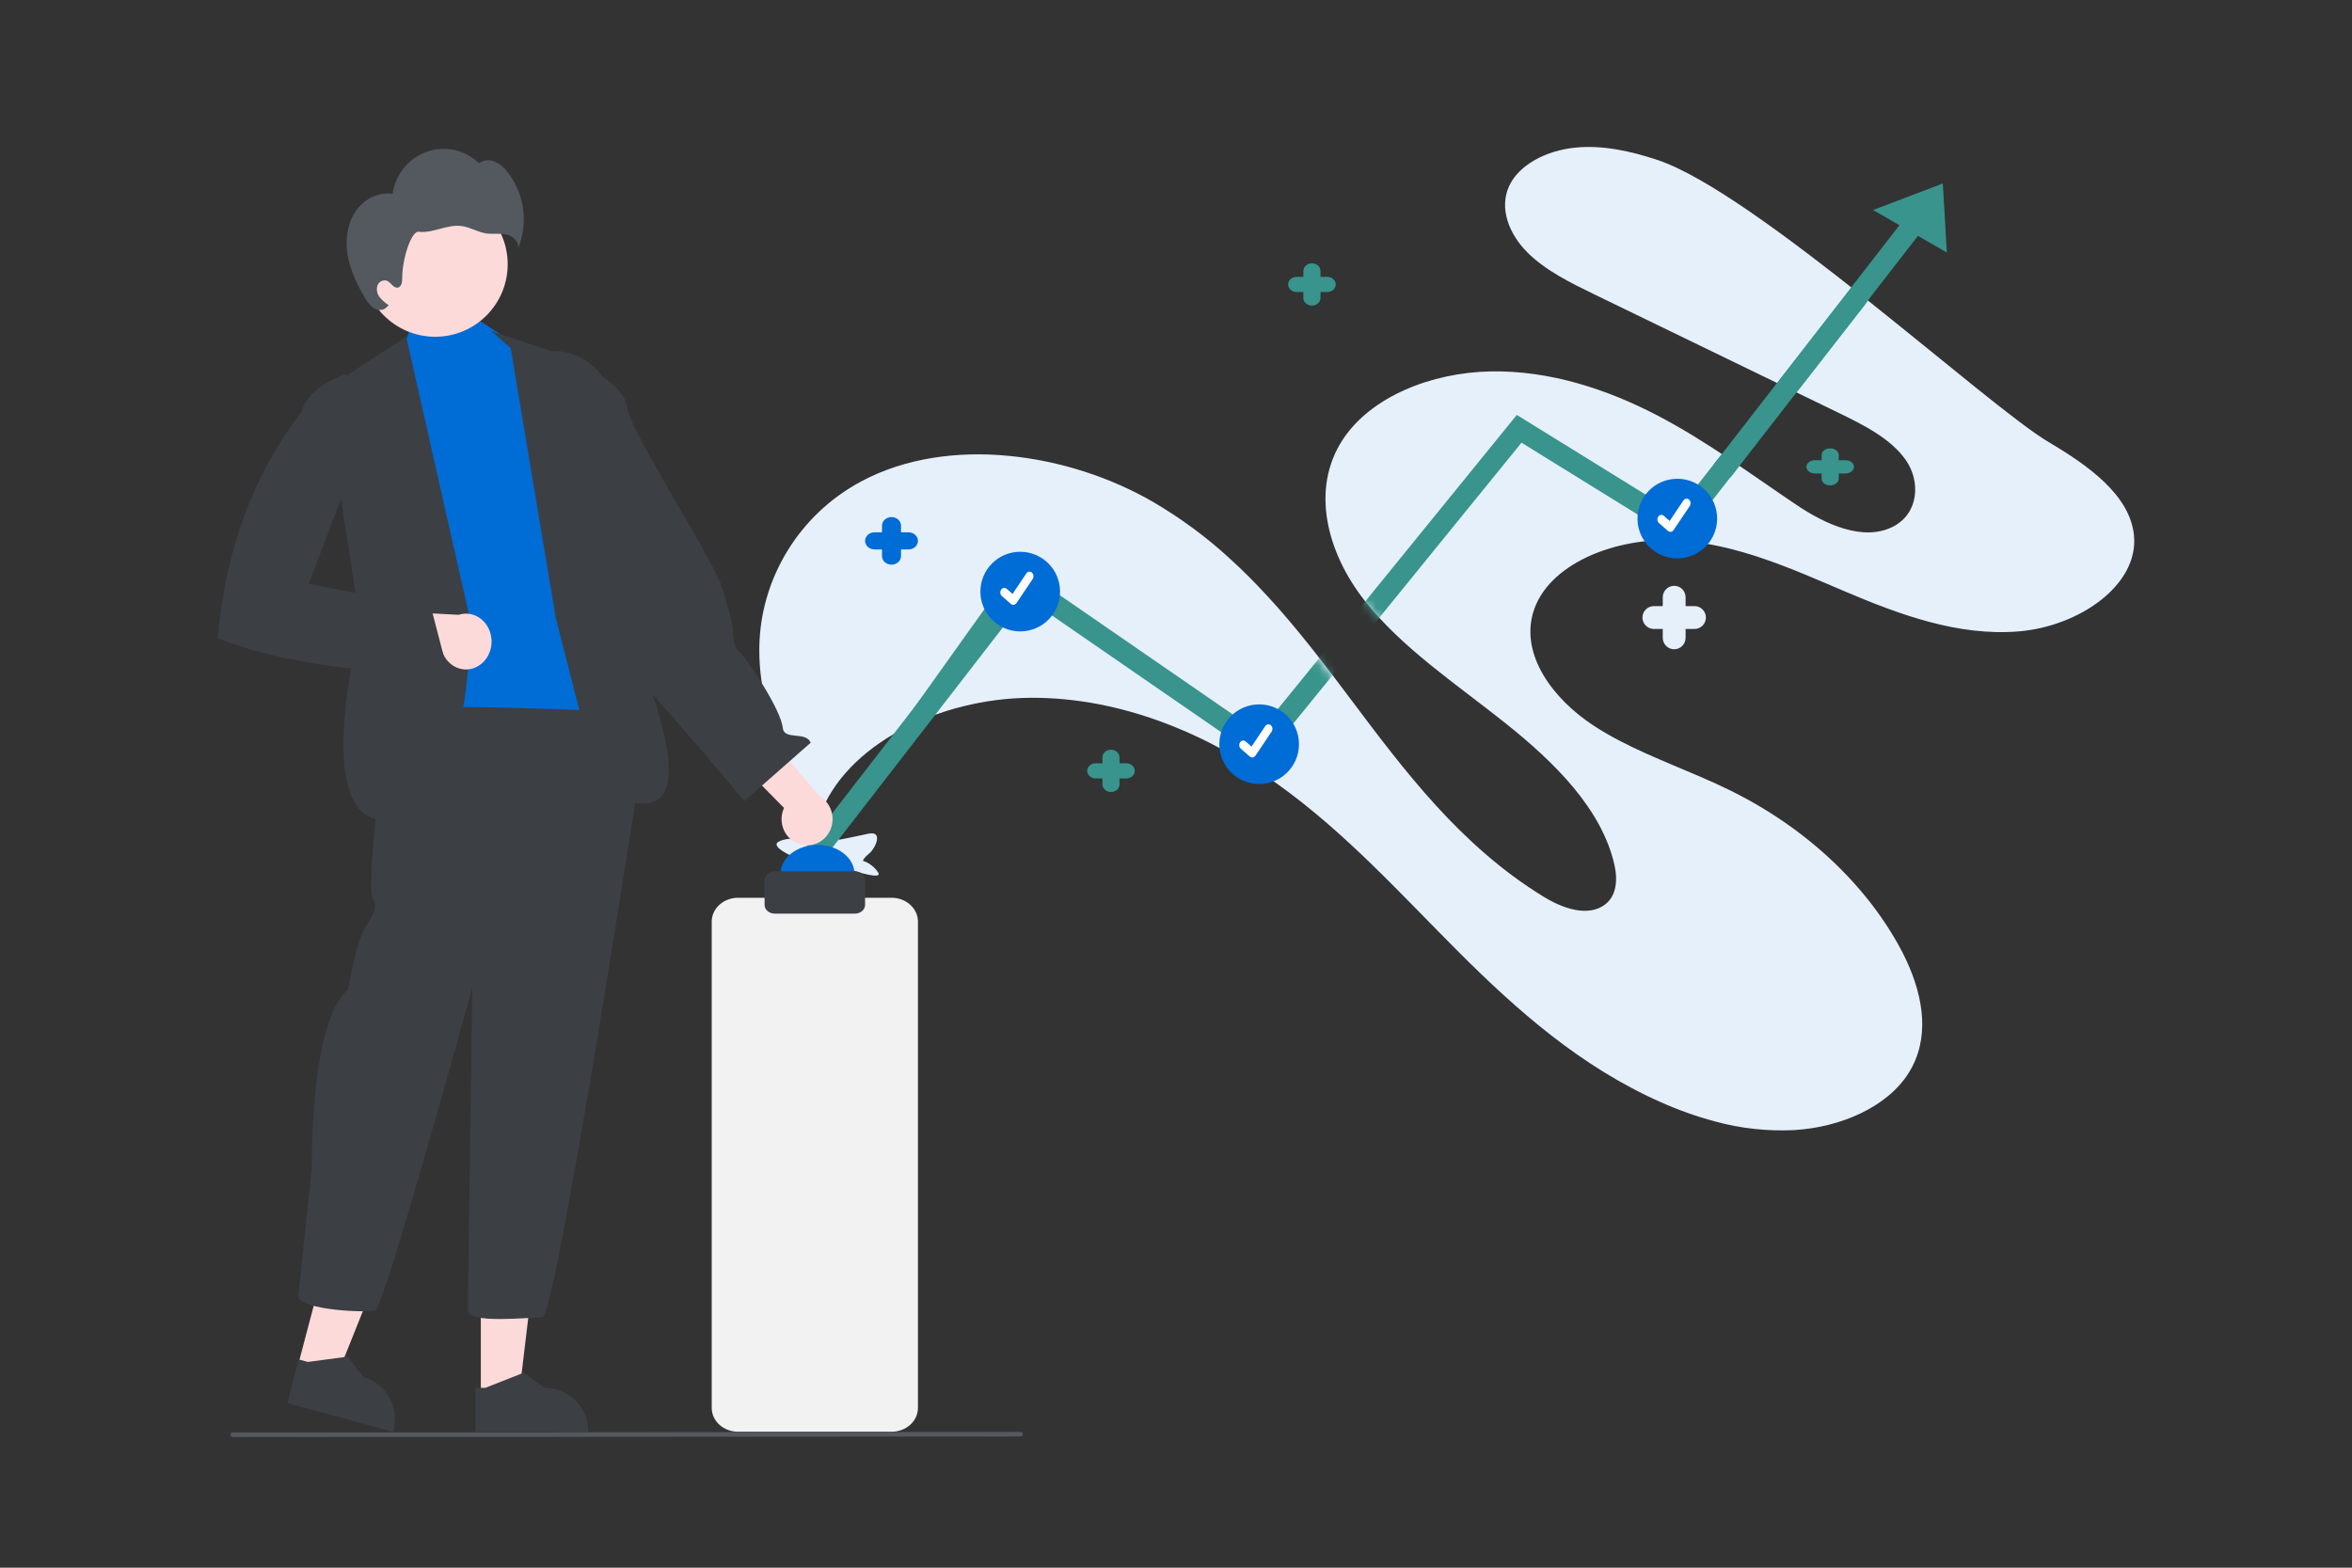 <svg width="100%" height="100%" viewBox="0 0 288 192" fill="none" xmlns="http://www.w3.org/2000/svg">
<rect x="0" y="0" width="288" height="192" fill="#333333" stroke="none"/>
<path d="M105.501 58.935C116.154 53.259 130.827 55.464 141.207 61.479C144.594 63.469 147.705 65.761 150.484 68.314C152.104 69.781 153.641 71.322 155.11 72.916C155.472 73.307 155.832 73.702 156.186 74.1C156.427 74.37 156.667 74.642 156.905 74.915C159.885 78.335 162.617 81.933 165.291 85.498C171.968 94.398 178.818 103.564 188.991 109.812C191.087 111.099 194.011 112.258 196.158 111.029C198.021 109.962 198.101 107.718 197.677 105.879C196.101 99.064 190.414 93.418 184.372 88.597C178.33 83.777 171.642 79.358 167.077 73.533C162.512 67.708 160.426 59.932 164.425 53.832C167.871 48.575 175.285 45.626 182.522 45.488C189.758 45.352 196.789 47.675 202.912 50.864C209.033 54.055 214.417 58.103 220.035 61.873C223.421 64.147 228.15 66.403 231.84 64.478C234.958 62.851 235.201 58.944 233.343 56.314C231.485 53.684 228.169 52.031 224.99 50.49C215.12 45.702 205.25 40.915 195.38 36.129C192.352 34.661 189.258 33.147 187.023 30.91C184.787 28.674 183.546 25.531 184.778 22.816C185.994 20.14 189.389 18.441 192.825 18.086C196.258 17.732 199.721 18.518 202.932 19.583C214.967 23.574 243.306 49.682 250.859 54.146C255.713 57.013 260.811 60.643 261.302 65.553C261.914 71.667 254.547 76.74 247.152 77.333C239.759 77.928 232.593 75.273 225.986 72.467C219.38 69.66 212.638 66.566 205.223 66.177C197.808 65.787 189.488 69.06 187.731 75.02C186.202 80.207 190.088 85.558 195.15 88.877C199.112 91.475 203.762 93.205 208.254 95.151C209.501 95.689 210.736 96.246 211.939 96.842C215.021 98.369 217.902 100.157 220.535 102.177C223.299 104.295 225.78 106.651 227.936 109.205C229.656 111.24 231.157 113.396 232.421 115.648C232.614 115.992 232.801 116.34 232.983 116.694C233.155 117.032 233.321 117.374 233.479 117.72C235.541 122.204 236.344 127.229 233.71 131.415C231.083 135.59 225.393 138.062 219.711 138.405C216.424 138.567 213.131 138.208 210.008 137.347C207.711 136.731 205.488 135.942 203.366 134.99C193.529 130.63 185.741 123.717 178.628 116.609C171.517 109.503 164.821 102.02 156.379 95.987C147.938 89.954 137.36 85.392 126.194 85.461C115.029 85.529 103.519 91.146 100.348 99.985C95.726 93.409 92.601 85.912 93.013 78.317C93.426 70.722 97.764 63.059 105.501 58.935Z" fill="#E5F0FB" class="cds-fill-primary-1"/>
<mask id="mask0_11479_3647" style="mask-type:alpha" maskUnits="userSpaceOnUse" x="92" y="18" width="170" height="121">
<path d="M105.36 59.021C116.023 53.332 130.71 55.543 141.099 61.57C144.489 63.564 147.603 65.861 150.384 68.419C152.006 69.89 153.544 71.434 155.014 73.031C155.377 73.422 155.737 73.818 156.091 74.218C156.333 74.488 156.573 74.76 156.811 75.034C159.793 78.461 162.528 82.067 165.205 85.639C171.887 94.558 178.744 103.742 188.926 110.004C191.024 111.294 193.95 112.455 196.099 111.224C197.964 110.154 198.044 107.905 197.62 106.062C196.042 99.234 190.35 93.575 184.303 88.745C178.256 83.914 171.561 79.486 166.992 73.649C162.423 67.812 160.335 60.02 164.338 53.907C167.787 48.639 175.208 45.684 182.451 45.546C189.694 45.41 196.731 47.737 202.859 50.933C208.986 54.13 214.374 58.187 219.997 61.964C223.387 64.243 228.12 66.504 231.814 64.575C234.934 62.944 235.177 59.03 233.318 56.394C231.458 53.759 228.139 52.102 224.957 50.558C215.079 45.76 205.2 40.963 195.321 36.166C192.29 34.696 189.193 33.179 186.956 30.937C184.718 28.696 183.476 25.547 184.709 22.826C185.926 20.144 189.325 18.441 192.763 18.086C196.199 17.732 199.665 18.519 202.88 19.586C214.926 23.585 243.29 49.749 250.849 54.222C255.708 57.095 260.811 60.732 261.302 65.653C261.914 71.779 254.541 76.863 247.139 77.457C239.739 78.053 232.567 75.393 225.955 72.581C219.342 69.768 212.594 66.668 205.172 66.277C197.751 65.887 189.424 69.167 187.664 75.139C186.134 80.337 190.024 85.699 195.09 89.025C199.056 91.628 203.71 93.362 208.206 95.312C209.455 95.852 210.69 96.41 211.895 97.006C214.979 98.537 217.863 100.329 220.498 102.353C223.265 104.475 225.748 106.836 227.906 109.396C229.628 111.435 231.13 113.596 232.395 115.852C232.588 116.197 232.776 116.546 232.957 116.9C233.129 117.239 233.296 117.582 233.454 117.928C235.517 122.422 236.321 127.458 233.685 131.652C231.056 135.836 225.36 138.313 219.673 138.657C216.384 138.819 213.087 138.459 209.962 137.596C207.663 136.979 205.438 136.188 203.314 135.234C193.468 130.865 185.673 123.938 178.554 116.816C171.436 109.694 164.734 102.196 156.285 96.15C147.836 90.104 137.248 85.532 126.072 85.602C114.897 85.67 103.377 91.299 100.203 100.156C95.577 93.566 92.449 86.054 92.862 78.443C93.275 70.832 97.617 63.153 105.36 59.021Z" fill="#E5F0FB" class="cds-fill-primary-1"/>
</mask>
<g mask="url(#mask0_11479_3647)">
<path d="M100.387 105.094L124.715 70.979L154.391 91.448L186.02 52.517L205.478 64.557L237.108 24.02" stroke="#38948C" stroke-width="2.59"/>
</g>
<path d="M102.69 84.697C103.763 84.697 104.633 83.972 104.633 83.078C104.633 82.184 103.763 81.459 102.69 81.459C101.617 81.459 100.747 82.184 100.747 83.078C100.747 83.972 101.617 84.697 102.69 84.697Z" fill="#E5F0FB" class="cds-fill-primary-1"/>
<path d="M107.528 106.856C108.091 107.744 105.175 106.885 103.647 106.344L99.169 105.754C97.353 105.119 94.058 103.689 95.406 103.052C96.591 102.492 97.852 102.764 98.516 103.042C98.254 102.824 98.008 102.259 98.243 101.05C98.627 99.065 101.154 100.246 101.825 101.523C102.362 102.544 102.695 102.825 102.795 102.838C103.325 102.738 104.768 102.453 106.303 102.113C108.223 101.687 107.177 103.925 106.452 104.508C105.871 104.975 105.684 105.312 105.662 105.422C106.05 105.53 106.965 105.967 107.528 106.856Z" fill="#E5F0FB" class="cds-fill-primary-1"/>
<path d="M234.185 27.632L210.83 57.734M127.252 68.972L98.059 106.699" stroke="#38948C" stroke-width="2.59"/>
<path d="M100.1 110.599C102.603 110.599 104.633 109.004 104.633 107.037C104.633 105.07 102.603 103.476 100.1 103.476C97.597 103.476 95.567 105.07 95.567 107.037C95.567 109.004 97.597 110.599 100.1 110.599Z" fill="#006CD6" class="cds-fill-primary-5"/>
<path d="M109.173 175.352H90.379C89.523 175.352 88.702 175.044 88.096 174.497C87.491 173.95 87.15 173.208 87.149 172.434V112.869C87.15 112.095 87.491 111.353 88.096 110.806C88.702 110.259 89.523 109.952 90.379 109.951H109.173C110.029 109.952 110.85 110.259 111.456 110.806C112.062 111.353 112.402 112.095 112.403 112.869V172.434C112.402 173.208 112.062 173.95 111.456 174.497C110.85 175.044 110.029 175.352 109.173 175.352Z" fill="#F2F2F3" class="cds-fill-neutral-1"/>
<path d="M104.69 111.894H94.862C94.534 111.893 94.219 111.781 93.987 111.581C93.755 111.381 93.625 111.109 93.624 110.826V107.781C93.625 107.498 93.755 107.227 93.987 107.026C94.219 106.826 94.534 106.714 94.862 106.713H104.69C105.018 106.714 105.333 106.826 105.565 107.026C105.797 107.227 105.927 107.498 105.928 107.781V110.826C105.927 111.109 105.797 111.381 105.565 111.581C105.333 111.781 105.018 111.893 104.69 111.894Z" fill="#3C3F44" class="cds-fill-neutral-8"/>
<path d="M237.894 22.47L238.394 30.932L229.36 25.721L237.894 22.47Z" fill="#38948C"/>
<path d="M124.925 77.329C127.618 77.329 129.801 75.146 129.801 72.453C129.801 69.76 127.618 67.577 124.925 67.577C122.231 67.577 120.048 69.76 120.048 72.453C120.048 75.146 122.231 77.329 124.925 77.329Z" fill="#006CD6" class="cds-fill-primary-5"/>
<path d="M154.183 96.022C156.876 96.022 159.059 93.839 159.059 91.146C159.059 88.453 156.876 86.269 154.183 86.269C151.49 86.269 149.306 88.453 149.306 91.146C149.306 93.839 151.49 96.022 154.183 96.022Z" fill="#006CD6" class="cds-fill-primary-5"/>
<path d="M153.336 92.772C153.23 92.772 153.128 92.733 153.043 92.661L153.038 92.656L151.937 91.696C151.886 91.651 151.843 91.596 151.811 91.532C151.778 91.469 151.757 91.399 151.749 91.326C151.74 91.253 151.745 91.179 151.761 91.108C151.778 91.037 151.806 90.971 151.846 90.913C151.885 90.855 151.934 90.806 151.989 90.769C152.045 90.732 152.107 90.709 152.17 90.699C152.234 90.689 152.299 90.694 152.361 90.713C152.423 90.733 152.482 90.765 152.532 90.81L153.246 91.434L154.931 88.926C154.97 88.868 155.019 88.82 155.074 88.783C155.13 88.746 155.191 88.722 155.255 88.713C155.319 88.703 155.383 88.708 155.445 88.727C155.507 88.746 155.566 88.779 155.617 88.823L155.617 88.823L155.606 88.84L155.617 88.823C155.72 88.913 155.787 89.046 155.804 89.193C155.821 89.34 155.786 89.488 155.708 89.605L153.725 92.553C153.679 92.621 153.62 92.676 153.553 92.714C153.485 92.752 153.411 92.771 153.336 92.771L153.336 92.772Z" fill="white"/>
<path d="M205.385 68.389C208.078 68.389 210.261 66.206 210.261 63.513C210.261 60.82 208.078 58.637 205.385 58.637C202.692 58.637 200.509 60.82 200.509 63.513C200.509 66.206 202.692 68.389 205.385 68.389Z" fill="#006CD6" class="cds-fill-primary-5"/>
<path d="M204.538 65.139C204.432 65.139 204.33 65.1 204.245 65.028L204.24 65.024L203.139 64.063C203.088 64.019 203.045 63.963 203.013 63.899C202.98 63.836 202.959 63.766 202.951 63.693C202.943 63.62 202.947 63.546 202.963 63.475C202.98 63.405 203.009 63.338 203.048 63.28C203.087 63.222 203.136 63.173 203.191 63.136C203.247 63.099 203.309 63.076 203.372 63.066C203.436 63.057 203.501 63.062 203.563 63.081C203.625 63.1 203.684 63.133 203.735 63.177L204.448 63.801L206.133 61.294C206.172 61.236 206.221 61.187 206.276 61.15C206.332 61.113 206.393 61.09 206.457 61.08C206.521 61.07 206.585 61.075 206.647 61.094C206.71 61.113 206.768 61.146 206.819 61.19L206.819 61.19L206.808 61.207L206.819 61.19C206.922 61.281 206.989 61.413 207.006 61.56C207.023 61.707 206.988 61.855 206.91 61.973L204.927 64.921C204.881 64.989 204.823 65.043 204.755 65.081C204.688 65.119 204.613 65.138 204.538 65.138L204.538 65.139Z" fill="white"/>
<path d="M124.077 74.078C123.972 74.079 123.869 74.04 123.785 73.968L123.78 73.963L122.679 73.002C122.628 72.958 122.585 72.902 122.552 72.839C122.52 72.775 122.499 72.705 122.491 72.633C122.482 72.56 122.486 72.486 122.503 72.415C122.519 72.344 122.548 72.278 122.587 72.219C122.626 72.161 122.675 72.112 122.731 72.076C122.787 72.039 122.848 72.015 122.912 72.006C122.976 71.996 123.041 72.001 123.103 72.02C123.165 72.039 123.223 72.072 123.274 72.117L123.987 72.74L125.673 70.233C125.712 70.175 125.76 70.126 125.816 70.09C125.872 70.053 125.933 70.029 125.997 70.019C126.06 70.01 126.125 70.015 126.187 70.034C126.249 70.052 126.307 70.085 126.358 70.13C126.461 70.22 126.529 70.353 126.546 70.5C126.563 70.646 126.528 70.795 126.449 70.912L124.467 73.86C124.421 73.928 124.362 73.983 124.295 74.021C124.227 74.058 124.153 74.079 124.077 74.078Z" fill="white"/>
<path d="M124.985 175.929L28.5 176C28.426 176 28.356 175.971 28.304 175.919C28.252 175.867 28.223 175.796 28.223 175.722C28.223 175.649 28.252 175.578 28.304 175.526C28.356 175.474 28.426 175.445 28.5 175.444L124.985 175.373C125.058 175.373 125.129 175.402 125.181 175.454C125.232 175.506 125.262 175.577 125.262 175.651C125.262 175.724 125.232 175.795 125.181 175.847C125.129 175.899 125.058 175.928 124.985 175.929Z" fill="#54585F" class="cds-fill-neutral-7"/>
<path d="M207.486 74.233H206.399V73.145C206.399 72.774 206.251 72.418 205.989 72.156C205.727 71.894 205.371 71.746 205 71.746C204.63 71.746 204.274 71.894 204.012 72.156C203.75 72.418 203.602 72.774 203.602 73.145V74.233H202.515C202.144 74.233 201.788 74.38 201.526 74.642C201.264 74.905 201.116 75.26 201.116 75.631C201.116 76.002 201.264 76.358 201.526 76.62C201.788 76.883 202.144 77.03 202.515 77.03H203.602V78.118C203.602 78.489 203.75 78.845 204.012 79.107C204.274 79.369 204.63 79.517 205 79.517C205.371 79.517 205.727 79.369 205.989 79.107C206.251 78.845 206.399 78.489 206.399 78.118V77.03H207.486C207.857 77.031 208.213 76.884 208.476 76.622C208.738 76.36 208.886 76.005 208.887 75.634C208.888 75.263 208.741 74.907 208.479 74.644C208.217 74.381 207.862 74.233 207.491 74.233H207.486Z" fill="#E5F0FB" class="cds-fill-primary-1"/>
<path d="M111.235 65.194H110.329V64.378C110.33 64.1 110.208 63.834 109.99 63.636C109.772 63.44 109.476 63.329 109.167 63.328C109.014 63.328 108.863 63.355 108.721 63.407C108.58 63.46 108.451 63.537 108.343 63.634C108.124 63.83 108.001 64.097 108 64.374V65.194H107.094C106.941 65.194 106.79 65.22 106.649 65.273C106.507 65.325 106.379 65.402 106.27 65.499C106.162 65.597 106.076 65.712 106.017 65.839C105.958 65.966 105.928 66.103 105.928 66.24C105.927 66.378 105.957 66.514 106.016 66.641C106.074 66.769 106.159 66.885 106.267 66.982C106.375 67.079 106.504 67.157 106.645 67.21C106.786 67.263 106.937 67.29 107.09 67.29H108V68.106C108 68.384 108.122 68.651 108.34 68.848C108.558 69.044 108.854 69.156 109.163 69.156C109.472 69.156 109.768 69.047 109.987 68.85C110.206 68.654 110.329 68.388 110.329 68.11V67.29H111.235C111.544 67.291 111.841 67.181 112.06 66.985C112.279 66.789 112.402 66.523 112.403 66.245C112.404 65.967 112.282 65.7 112.064 65.503C111.847 65.306 111.551 65.195 111.242 65.194H111.239L111.235 65.194Z" fill="#006CD6" class="cds-fill-primary-5"/>
<path d="M162.508 33.904H161.693V33.18C161.693 32.932 161.583 32.695 161.387 32.52C161.191 32.345 160.924 32.247 160.646 32.246C160.509 32.246 160.372 32.27 160.245 32.316C160.118 32.363 160.002 32.431 159.905 32.518C159.708 32.692 159.597 32.929 159.596 33.176V33.904H158.781C158.643 33.904 158.507 33.928 158.38 33.975C158.253 34.021 158.137 34.09 158.039 34.176C157.942 34.263 157.864 34.365 157.812 34.478C157.759 34.591 157.731 34.712 157.731 34.835C157.731 34.957 157.758 35.078 157.81 35.191C157.863 35.304 157.94 35.407 158.037 35.494C158.134 35.581 158.249 35.65 158.376 35.697C158.504 35.744 158.64 35.768 158.777 35.768H159.596V36.493C159.596 36.74 159.706 36.977 159.902 37.152C160.098 37.327 160.365 37.426 160.643 37.426C160.92 37.427 161.187 37.329 161.384 37.155C161.581 36.98 161.692 36.743 161.693 36.496V35.768H162.508C162.786 35.769 163.053 35.671 163.25 35.497C163.447 35.323 163.558 35.086 163.559 34.839C163.56 34.592 163.45 34.355 163.254 34.179C163.058 34.004 162.792 33.905 162.514 33.904H162.512L162.508 33.904Z" fill="#38948C"/>
<path d="M137.901 93.478H137.086V92.753C137.087 92.506 136.977 92.269 136.78 92.094C136.584 91.919 136.318 91.82 136.04 91.82C135.902 91.82 135.766 91.844 135.639 91.89C135.511 91.937 135.396 92.005 135.298 92.091C135.101 92.266 134.99 92.503 134.99 92.75V93.478H134.175C134.037 93.478 133.901 93.502 133.773 93.549C133.646 93.595 133.53 93.664 133.433 93.75C133.335 93.836 133.258 93.939 133.205 94.052C133.152 94.165 133.125 94.286 133.125 94.408C133.124 94.531 133.151 94.652 133.204 94.765C133.256 94.878 133.333 94.981 133.43 95.068C133.527 95.154 133.643 95.223 133.77 95.27C133.897 95.317 134.033 95.342 134.171 95.342H134.99V96.067C134.989 96.314 135.099 96.551 135.295 96.726C135.492 96.901 135.758 97 136.036 97C136.314 97.001 136.581 96.903 136.778 96.728C136.975 96.554 137.086 96.317 137.086 96.07V95.342H137.901C138.179 95.343 138.446 95.245 138.643 95.071C138.84 94.897 138.952 94.66 138.952 94.413C138.953 94.165 138.843 93.928 138.647 93.753C138.451 93.578 138.185 93.479 137.907 93.478H137.905L137.901 93.478Z" fill="#38948C"/>
<path d="M225.967 56.361H225.152V55.727C225.152 55.51 225.042 55.303 224.846 55.15C224.65 54.996 224.384 54.91 224.106 54.91C223.968 54.91 223.832 54.93 223.704 54.971C223.577 55.012 223.461 55.072 223.364 55.147C223.167 55.3 223.056 55.507 223.056 55.724V56.361H222.24C222.103 56.361 221.966 56.381 221.839 56.422C221.712 56.463 221.596 56.523 221.499 56.599C221.401 56.674 221.324 56.764 221.271 56.863C221.218 56.962 221.191 57.068 221.19 57.175C221.19 57.282 221.217 57.388 221.269 57.487C221.322 57.586 221.399 57.676 221.496 57.752C221.593 57.827 221.709 57.888 221.836 57.929C221.963 57.97 222.099 57.991 222.237 57.991H223.056V58.626C223.055 58.842 223.165 59.049 223.361 59.203C223.557 59.356 223.824 59.442 224.102 59.443C224.38 59.443 224.647 59.357 224.843 59.205C225.04 59.052 225.151 58.845 225.152 58.629V57.991H225.967C226.245 57.992 226.512 57.907 226.709 57.754C226.906 57.602 227.017 57.395 227.018 57.178C227.019 56.962 226.909 56.755 226.713 56.601C226.517 56.448 226.251 56.361 225.973 56.361H225.971L225.967 56.361Z" fill="#38948C"/>
<path d="M97.985 103.415C97.547 103.292 97.141 103.071 96.795 102.768C96.449 102.464 96.172 102.087 95.983 101.661C95.794 101.235 95.697 100.772 95.7 100.304C95.703 99.835 95.806 99.373 96.001 98.95L88.141 90.963L93.746 89.728L100.35 97.503C101.017 97.887 101.524 98.511 101.775 99.256C102.026 100.001 102.003 100.815 101.712 101.544C101.42 102.272 100.88 102.866 100.193 103.211C99.506 103.556 98.72 103.628 97.985 103.415Z" fill="#FDDADA" class="cds-fill-danger-2"/>
<path d="M58.714 39.258L63.178 42.211L68.404 43.439C68.404 43.439 72.548 73.159 74.585 74.941C76.622 76.724 74.906 76.893 75.457 79.352C76.009 81.811 77.287 86.841 77.287 86.841C64.881 94.557 53.798 95.499 44.342 88.11C44.195 87.623 44.218 87.1 44.407 86.627C44.596 86.155 44.94 85.762 45.383 85.513C46.982 84.516 43.514 80.613 44.823 79.831C46.131 79.049 43.819 73.201 43.819 73.201L44.222 60.642L43.099 58.716L44.681 46.351L48.762 44.532L50.159 40.377L58.714 39.258Z" fill="#006CD6" class="cds-fill-primary-5"/>
<path d="M67.908 68.387L72.063 67.842C72.063 67.842 72.464 73.795 74.452 74.698C76.439 75.6 75.769 75.748 76.004 76.703C76.238 77.659 74.236 80.305 75.811 80.963C77.385 81.621 91.146 98.108 91.146 98.108L99.264 90.964C98.707 89.527 96.022 90.696 95.853 89.173C95.641 86.871 91.391 80.58 90.487 79.773C89.583 78.966 89.94 77.544 89.471 75.634C89.003 73.724 89.328 75.495 88.547 72.312C87.766 69.128 77.178 52.906 76.81 49.966C76.442 47.027 72.132 45.296 72.132 45.296L68.782 46.039L67.908 68.387Z" fill="#3C3F44" class="cds-fill-neutral-8"/>
<path d="M35.867 169.577L40.358 170.75L47.043 154.073L40.415 152.341L35.867 169.577Z" fill="#FDDADA" class="cds-fill-danger-2"/>
<path d="M58.879 172.723L63.333 172.722L65.452 154.971L58.878 154.972L58.879 172.723Z" fill="#FDDADA" class="cds-fill-danger-2"/>
<path d="M47.32 87.214C46.213 88.608 46.767 93.345 46.767 93.345C46.767 93.345 44.829 108.671 45.659 110.064C46.49 111.457 45.106 112.572 44.275 114.523C43.445 116.473 42.614 121.21 42.614 121.21C37.908 125.111 38.185 142.945 38.185 142.945L36.524 158.829C37.078 160.501 44.829 160.779 45.936 160.501C47.043 160.222 57.84 120.932 57.84 120.932C57.84 120.932 57.286 158.829 57.286 160.501C57.286 162.173 64.76 161.337 66.421 161.337C68.082 161.337 78.601 93.066 78.601 93.066V89.165L77.217 87.215C77.217 87.215 48.428 85.821 47.32 87.214Z" fill="#3C3F44" class="cds-fill-neutral-8"/>
<path d="M49.735 41.231L43.047 45.599L39.811 48.378L44.103 76.417C44.103 76.417 37.583 101.904 47.858 100.333C58.133 98.761 57.557 75.857 57.557 75.857L49.735 41.231Z" fill="#3C3F44" class="cds-fill-neutral-8"/>
<path d="M58.642 81.519C58.251 81.772 57.814 81.928 57.361 81.977C56.909 82.025 56.452 81.965 56.023 81.8C55.595 81.635 55.204 81.369 54.88 81.021C54.555 80.674 54.305 80.252 54.145 79.787L43.099 80.079L46.143 74.761L56.166 75.3C56.899 75.059 57.688 75.121 58.382 75.472C59.076 75.824 59.628 76.442 59.933 77.209C60.239 77.975 60.276 78.837 60.038 79.632C59.8 80.426 59.303 81.098 58.642 81.519Z" fill="#FDDADA" class="cds-fill-danger-2"/>
<path d="M53.289 41.244C58.191 41.244 62.165 37.27 62.165 32.368C62.165 27.466 58.191 23.493 53.289 23.493C48.387 23.493 44.413 27.466 44.413 32.368C44.413 37.27 48.387 41.244 53.289 41.244Z" fill="#FDDADA" class="cds-fill-danger-2"/>
<path d="M43.445 26.027C44.43 24.477 46.279 23.443 48.071 23.733C48.238 22.57 48.716 21.475 49.452 20.568C50.188 19.661 51.154 18.977 52.246 18.591C53.337 18.204 54.513 18.13 55.643 18.375C56.773 18.621 57.816 19.178 58.657 19.984C58.933 19.786 59.255 19.664 59.592 19.63C59.929 19.596 60.268 19.65 60.578 19.789C61.195 20.074 61.731 20.512 62.139 21.063C63.167 22.368 63.828 23.932 64.053 25.589C64.277 27.246 64.055 28.934 63.411 30.473C63.63 29.663 62.832 28.901 62.026 28.719C61.219 28.537 60.373 28.709 59.556 28.591C58.508 28.439 57.566 27.82 56.516 27.681C55.634 27.564 54.747 27.794 53.887 28.025C53.027 28.256 52.142 28.491 51.258 28.384C50.375 28.277 49.237 31.683 49.252 34.083C49.255 34.537 49.163 35.121 48.727 35.217C48.189 35.336 47.877 34.581 47.365 34.375C47.129 34.306 46.876 34.334 46.66 34.451C46.443 34.568 46.28 34.766 46.204 35.004C46.139 35.245 46.132 35.499 46.184 35.743C46.235 35.988 46.343 36.217 46.498 36.41C46.813 36.794 47.187 37.124 47.605 37.387L47.394 37.565C47.043 38.036 46.316 38.057 45.81 37.765C45.327 37.432 44.935 36.979 44.673 36.448C43.738 34.866 42.918 33.18 42.588 31.364C42.258 29.548 42.46 27.578 43.445 26.027Z" fill="#54585F" class="cds-fill-neutral-7"/>
<path d="M46.234 49.274L42.311 45.834C42.311 45.834 37.73 47.296 36.953 50.371C30.839 58.37 27.547 67.712 26.662 78.201C34.644 81.286 44.418 82.38 54.933 82.651L52.758 74.307L37.807 71.525L46.234 49.274Z" fill="#3C3F44" class="cds-fill-neutral-8"/>
<path d="M35.209 171.853L48.145 175.352L48.188 175.184C48.538 173.808 48.344 172.345 47.648 171.117C46.952 169.889 45.81 168.996 44.475 168.634L44.475 168.634L42.583 166.148L37.703 166.802L36.574 166.497L35.209 171.853Z" fill="#3C3F44" class="cds-fill-neutral-8"/>
<path d="M58.22 175.353L72.027 175.352V175.183C72.027 173.802 71.46 172.477 70.453 171.5C69.445 170.524 68.078 169.975 66.653 169.975H66.653L64.131 168.121L59.425 169.975L58.22 169.975L58.22 175.353Z" fill="#3C3F44" class="cds-fill-neutral-8"/>
<path d="M60.193 40.573L67.528 43.01C67.528 43.01 75.641 42.155 75.97 54.205C76.299 66.255 74.787 72.722 74.787 72.722C74.787 72.722 91.665 106.583 73.382 96.582L68.039 75.594L62.533 42.633L60.193 40.573Z" fill="#3C3F44" class="cds-fill-neutral-8"/>
</svg>
